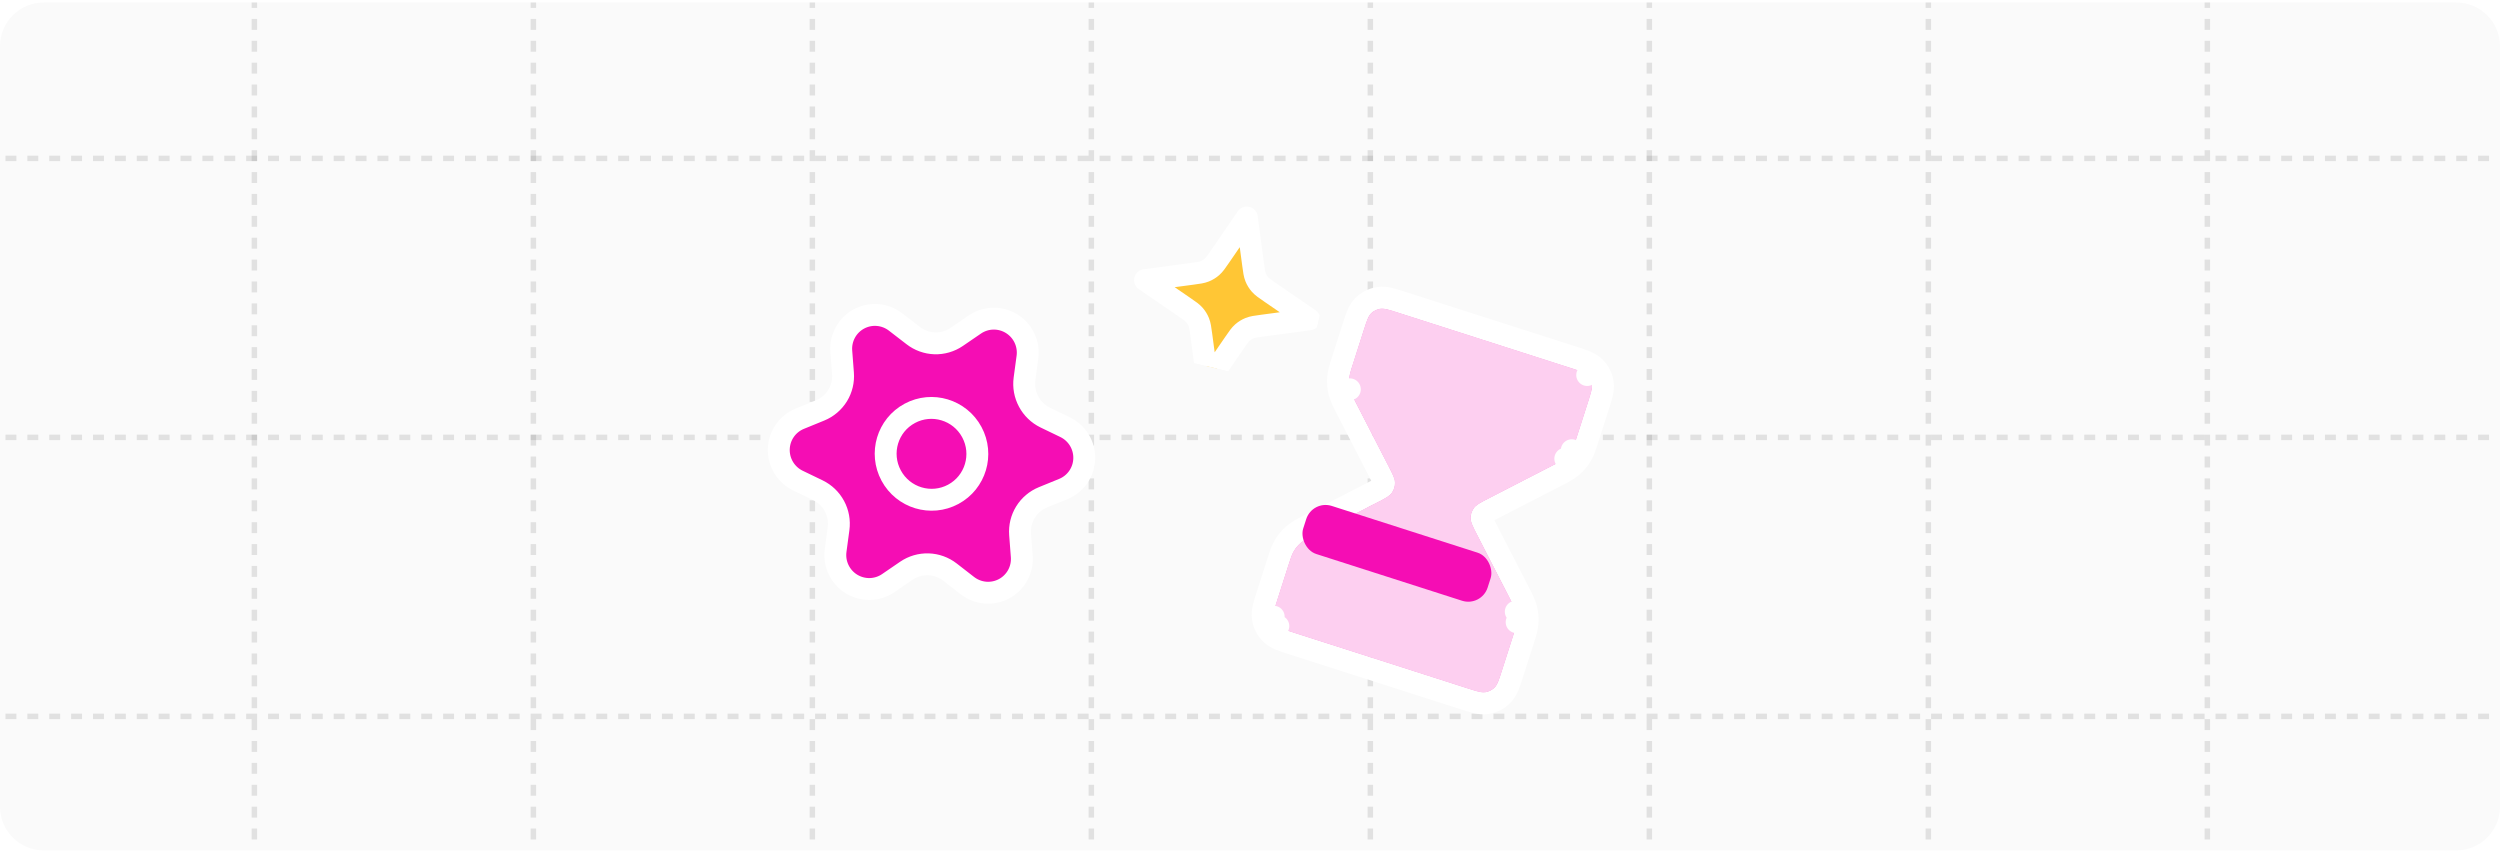 <svg width="457" height="156" viewBox="0 0 457 156" fill="none" xmlns="http://www.w3.org/2000/svg">
<g clip-path="url(#clip0_1661_2565)">
<path d="M0 8.456C0 4.037 3.582 0.456 8 0.456H449C453.418 0.456 457 4.037 457 8.456V147.456C457 151.874 453.418 155.456 449 155.456H8C3.582 155.456 0 151.874 0 147.456V8.456Z" fill="#FAFAFA"/>
<line opacity="0.1" x1="46.5" y1="-280.544" x2="46.5" y2="297.456" stroke="black" stroke-dasharray="2 2"/>
<line opacity="0.1" x1="97.5" y1="-280.544" x2="97.5" y2="297.456" stroke="black" stroke-dasharray="2 2"/>
<line opacity="0.1" x1="148.5" y1="-280.544" x2="148.5" y2="297.456" stroke="black" stroke-dasharray="2 2"/>
<line opacity="0.1" x1="199.5" y1="-280.544" x2="199.5" y2="297.456" stroke="black" stroke-dasharray="2 2"/>
<line opacity="0.1" x1="250.5" y1="-280.544" x2="250.5" y2="297.456" stroke="black" stroke-dasharray="2 2"/>
<line opacity="0.1" x1="301.5" y1="-280.544" x2="301.5" y2="297.456" stroke="black" stroke-dasharray="2 2"/>
<line opacity="0.1" x1="352.5" y1="-280.544" x2="352.5" y2="297.456" stroke="black" stroke-dasharray="2 2"/>
<line opacity="0.1" x1="403.5" y1="-280.544" x2="403.5" y2="297.456" stroke="black" stroke-dasharray="2 2"/>
<line opacity="0.1" x1="491" y1="28.956" x2="-42" y2="28.956" stroke="black" stroke-dasharray="2 2"/>
<line opacity="0.1" x1="491" y1="79.956" x2="-42" y2="79.956" stroke="black" stroke-dasharray="2 2"/>
<line opacity="0.1" x1="491" y1="130.956" x2="-42" y2="130.956" stroke="black" stroke-dasharray="2 2"/>
</g>
<g clip-path="url(#clip1_1661_2565)" filter="url(#filter0_dd_1661_2565)">
<g filter="url(#filter1_dd_1661_2565)">
<path d="M227.919 27.762L229.067 36.344C229.228 37.547 229.309 38.149 229.528 38.691C229.722 39.171 229.995 39.615 230.336 40.005C230.721 40.446 231.221 40.789 232.222 41.475L239.362 46.374L230.78 47.523C229.577 47.684 228.976 47.764 228.434 47.983C227.953 48.177 227.509 48.45 227.119 48.791C226.679 49.176 226.335 49.677 225.649 50.677L220.75 57.817L219.602 49.235C219.441 48.032 219.36 47.431 219.141 46.889C218.947 46.408 218.674 45.964 218.333 45.574C217.948 45.134 217.448 44.791 216.447 44.104L209.307 39.205L217.889 38.057C219.092 37.896 219.694 37.815 220.236 37.596C220.716 37.402 221.16 37.129 221.55 36.788C221.99 36.403 222.334 35.903 223.02 34.902L227.919 27.762Z" fill="#FFC635"/>
<path d="M227.919 27.762L229.067 36.344C229.228 37.547 229.309 38.149 229.528 38.691C229.722 39.171 229.995 39.615 230.336 40.005C230.721 40.446 231.221 40.789 232.222 41.475L239.362 46.374L230.78 47.523C229.577 47.684 228.976 47.764 228.434 47.983C227.953 48.177 227.509 48.45 227.119 48.791C226.679 49.176 226.335 49.677 225.649 50.677L220.75 57.817L219.602 49.235C219.441 48.032 219.36 47.431 219.141 46.889C218.947 46.408 218.674 45.964 218.333 45.574C217.948 45.134 217.448 44.791 216.447 44.104L209.307 39.205L217.889 38.057C219.092 37.896 219.694 37.815 220.236 37.596C220.716 37.402 221.16 37.129 221.55 36.788C221.99 36.403 222.334 35.903 223.02 34.902L227.919 27.762Z" stroke="white" stroke-width="4" stroke-linecap="round" stroke-linejoin="round"/>
</g>
</g>
<g filter="url(#filter2_dd_1661_2565)">
<path d="M287.145 56.107L255.484 45.959C253.842 45.433 253.021 45.17 252.291 45.288C251.65 45.392 251.057 45.697 250.599 46.159C250.079 46.683 249.816 47.504 249.29 49.146L247.34 55.228C246.881 56.662 246.651 57.379 246.596 58.106C246.548 58.75 246.602 59.398 246.755 60.026C246.928 60.734 247.273 61.403 247.962 62.742L253.801 74.091C254.59 75.624 254.984 76.39 254.987 77.129C254.99 77.779 254.787 78.414 254.406 78.941C253.974 79.541 253.208 79.935 251.675 80.724L240.327 86.563C238.987 87.252 238.318 87.597 237.766 88.072C237.276 88.494 236.856 88.99 236.52 89.542C236.142 90.165 235.912 90.882 235.453 92.316L233.503 98.398C232.977 100.04 232.714 100.861 232.832 101.59C232.937 102.232 233.241 102.824 233.703 103.282C234.228 103.803 235.049 104.066 236.69 104.592L268.352 114.74C269.994 115.267 270.815 115.53 271.545 115.411C272.186 115.307 272.779 115.002 273.236 114.541C273.757 114.016 274.02 113.195 274.546 111.553L276.496 105.471C276.955 104.037 277.185 103.32 277.24 102.593C277.288 101.949 277.234 101.301 277.081 100.674C276.908 99.966 276.563 99.296 275.874 97.957L270.035 86.609C269.246 85.076 268.852 84.309 268.849 83.57C268.846 82.92 269.049 82.286 269.429 81.758C269.861 81.159 270.628 80.764 272.161 79.975L283.509 74.136C284.848 73.447 285.518 73.102 286.07 72.627C286.56 72.205 286.98 71.709 287.316 71.157C287.694 70.534 287.924 69.817 288.383 68.383L290.333 62.301C290.859 60.66 291.122 59.839 291.003 59.109C290.899 58.467 290.594 57.875 290.133 57.417C289.608 56.897 288.787 56.634 287.145 56.107Z" fill="#F50DB4"/>
<path d="M287.145 56.107L255.484 45.959C253.842 45.433 253.021 45.17 252.291 45.288C251.65 45.392 251.057 45.697 250.599 46.159C250.079 46.683 249.816 47.504 249.29 49.146L247.34 55.228C246.881 56.662 246.651 57.379 246.596 58.106C246.548 58.75 246.602 59.398 246.755 60.026C246.928 60.734 247.273 61.403 247.962 62.742L253.801 74.091C254.59 75.624 254.984 76.39 254.987 77.129C254.99 77.779 254.787 78.414 254.406 78.941C253.974 79.541 253.208 79.935 251.675 80.724L240.327 86.563C238.987 87.252 238.318 87.597 237.766 88.072C237.276 88.494 236.856 88.99 236.52 89.542C236.142 90.165 235.912 90.882 235.453 92.316L233.503 98.398C232.977 100.04 232.714 100.861 232.832 101.59C232.937 102.232 233.241 102.824 233.703 103.282C234.228 103.803 235.049 104.066 236.69 104.592L268.352 114.74C269.994 115.267 270.815 115.53 271.545 115.411C272.186 115.307 272.779 115.002 273.236 114.541C273.757 114.016 274.02 113.195 274.546 111.553L276.496 105.471C276.955 104.037 277.185 103.32 277.24 102.593C277.288 101.949 277.234 101.301 277.081 100.674C276.908 99.966 276.563 99.296 275.874 97.957L270.035 86.609C269.246 85.076 268.852 84.309 268.849 83.57C268.846 82.92 269.049 82.286 269.429 81.758C269.861 81.159 270.628 80.764 272.161 79.975L283.509 74.136C284.848 73.447 285.518 73.102 286.07 72.627C286.56 72.205 286.98 71.709 287.316 71.157C287.694 70.534 287.924 69.817 288.383 68.383L290.333 62.301C290.859 60.66 291.122 59.839 291.003 59.109C290.899 58.467 290.594 57.875 290.133 57.417C289.608 56.897 288.787 56.634 287.145 56.107Z" fill="white" fill-opacity="0.8"/>
<path d="M230.858 101.911L232.832 101.59L230.858 101.911C231.03 102.97 231.533 103.947 232.294 104.702L233.683 103.302L232.294 104.702C232.819 105.222 233.424 105.539 234.014 105.783C234.567 106.012 235.249 106.23 236.011 106.474L236.08 106.497L267.742 116.645L267.811 116.667C268.573 116.911 269.255 117.13 269.837 117.265C270.46 117.41 271.136 117.504 271.865 117.385C272.924 117.213 273.901 116.711 274.656 115.949C275.177 115.425 275.494 114.82 275.738 114.229C275.966 113.677 276.185 112.994 276.429 112.233L276.451 112.164L278.4 106.082C278.422 106.016 278.443 105.95 278.463 105.886C278.863 104.642 279.162 103.71 279.234 102.742L277.24 102.593L279.234 102.742C279.298 101.889 279.227 101.031 279.024 100.199L277.081 100.674L279.024 100.199C278.793 99.257 278.345 98.386 277.747 97.225C277.716 97.165 277.684 97.104 277.653 97.042L271.813 85.694C271.404 84.898 271.153 84.407 270.994 84.025C270.844 83.663 270.849 83.562 270.849 83.562C270.848 83.334 270.919 83.112 271.052 82.927C271.052 82.927 271.107 82.842 271.439 82.636C271.791 82.417 272.28 82.163 273.076 81.754L284.424 75.914C284.486 75.883 284.547 75.851 284.608 75.82C285.77 75.223 286.64 74.776 287.375 74.143L286.134 72.701L287.375 74.143C288.024 73.584 288.581 72.927 289.025 72.195L287.316 71.157L289.025 72.195C289.529 71.366 289.827 70.434 290.225 69.19C290.246 69.125 290.267 69.06 290.288 68.994L292.237 62.912L292.259 62.843C292.504 62.081 292.722 61.398 292.858 60.816C293.003 60.194 293.096 59.517 292.978 58.788C292.806 57.73 292.303 56.753 291.542 55.997L290.138 57.413L291.542 55.997C291.017 55.477 290.412 55.16 289.822 54.916C289.269 54.688 288.587 54.469 287.825 54.225L287.756 54.203L256.094 44.054C256.071 44.047 256.048 44.04 256.025 44.032C255.263 43.788 254.581 43.569 253.999 43.434C253.376 43.289 252.7 43.196 251.971 43.314C250.912 43.486 249.935 43.989 249.18 44.75C248.659 45.275 248.342 45.879 248.098 46.47C247.87 47.022 247.651 47.705 247.407 48.467C247.4 48.49 247.392 48.513 247.385 48.536L245.436 54.617C245.414 54.684 245.393 54.749 245.373 54.814C244.973 56.058 244.674 56.989 244.602 57.957C244.538 58.81 244.609 59.669 244.812 60.5L246.755 60.026L244.812 60.5C245.043 61.443 245.491 62.313 246.089 63.474C246.12 63.534 246.151 63.595 246.183 63.657L252.023 75.005C252.432 75.801 252.683 76.292 252.842 76.675C252.99 77.033 252.987 77.135 252.987 77.137L252.987 77.137C252.988 77.365 252.917 77.587 252.784 77.772L252.784 77.772C252.783 77.774 252.726 77.859 252.397 78.064C252.045 78.283 251.556 78.536 250.76 78.946L239.411 84.785C239.35 84.817 239.289 84.848 239.228 84.879C238.066 85.476 237.196 85.924 236.461 86.557C235.812 87.115 235.255 87.772 234.811 88.504C234.307 89.333 234.009 90.265 233.611 91.51C233.59 91.574 233.569 91.639 233.548 91.706L231.599 97.787L231.577 97.857C231.332 98.618 231.114 99.301 230.978 99.883C230.833 100.505 230.74 101.182 230.858 101.911Z" stroke="white" stroke-width="4" stroke-linecap="round" stroke-linejoin="round"/>
</g>
<rect x="239.913" y="91.352" width="35.399" height="9.234" rx="3.714" transform="rotate(17.772 239.913 91.352)" fill="#F50DB4"/>
<g filter="url(#filter3_dd_1661_2565)">
<path d="M173.658 98.582L176.838 101.05C177.784 101.785 178.923 102.229 180.114 102.33C181.306 102.43 182.501 102.182 183.553 101.616C184.605 101.05 185.47 100.19 186.043 99.139C186.615 98.089 186.871 96.895 186.779 95.7L186.471 91.686C186.364 90.261 186.708 88.839 187.455 87.624C188.208 86.403 189.327 85.453 190.654 84.91L194.37 83.393C195.476 82.941 196.427 82.177 197.106 81.194C197.786 80.21 198.166 79.05 198.2 77.853C198.234 76.656 197.922 75.473 197.299 74.449C196.677 73.425 195.772 72.603 194.693 72.083L191.069 70.335C189.774 69.705 188.712 68.679 188.035 67.407C187.353 66.141 187.089 64.692 187.28 63.269L187.818 59.281C187.978 58.095 187.79 56.886 187.278 55.803C186.767 54.719 185.952 53.807 184.934 53.177C183.916 52.545 182.738 52.223 181.543 52.249C180.348 52.274 179.187 52.647 178.2 53.321L174.887 55.587C173.703 56.395 172.294 56.806 170.86 56.762C169.43 56.713 168.051 56.213 166.921 55.331L163.729 52.87C162.783 52.135 161.645 51.69 160.453 51.589C159.261 51.489 158.067 51.737 157.015 52.303C155.962 52.87 155.097 53.73 154.525 54.78C153.952 55.83 153.696 57.025 153.788 58.219L154.096 62.233C154.209 63.662 153.867 65.089 153.12 66.309C152.367 67.53 151.247 68.48 149.921 69.023L146.193 70.546C145.087 70.998 144.137 71.762 143.457 72.745C142.778 73.729 142.398 74.889 142.364 76.086C142.329 77.283 142.642 78.466 143.264 79.49C143.887 80.514 144.792 81.336 145.87 81.856L149.495 83.604C150.788 84.228 151.851 85.247 152.532 86.513C153.214 87.778 153.478 89.227 153.287 90.65L152.75 94.638C152.59 95.825 152.777 97.033 153.289 98.117C153.801 99.2 154.615 100.112 155.633 100.743C156.651 101.373 157.829 101.695 159.024 101.67C160.219 101.644 161.38 101.272 162.367 100.599L165.68 98.332C166.864 97.524 168.273 97.113 169.707 97.157C171.14 97.202 172.523 97.701 173.658 98.582Z" fill="#F50DB4"/>
<path d="M174.26 84.359C178.332 82.167 179.851 77.079 177.653 72.994C175.454 68.909 170.371 67.374 166.299 69.565C162.226 71.757 160.707 76.845 162.906 80.93C165.104 85.015 170.188 86.55 174.26 84.359Z" fill="#F50DB4"/>
<path d="M173.658 98.582L176.838 101.05C177.784 101.785 178.923 102.229 180.114 102.33C181.306 102.43 182.501 102.182 183.553 101.616C184.605 101.05 185.47 100.19 186.043 99.139C186.615 98.089 186.871 96.895 186.779 95.7L186.471 91.686C186.364 90.261 186.708 88.839 187.455 87.624C188.208 86.403 189.327 85.453 190.654 84.91L194.37 83.393C195.476 82.941 196.427 82.177 197.106 81.194C197.786 80.21 198.166 79.05 198.2 77.853C198.234 76.656 197.922 75.473 197.299 74.449C196.677 73.425 195.772 72.603 194.693 72.083L191.069 70.335C189.774 69.705 188.712 68.679 188.035 67.407C187.353 66.141 187.089 64.692 187.28 63.269L187.818 59.281C187.978 58.095 187.79 56.886 187.278 55.803C186.767 54.719 185.952 53.807 184.934 53.177C183.916 52.545 182.738 52.223 181.543 52.249C180.348 52.274 179.187 52.647 178.2 53.321L174.887 55.587C173.703 56.395 172.294 56.806 170.86 56.762C169.43 56.713 168.051 56.213 166.921 55.331L163.729 52.87C162.783 52.135 161.645 51.69 160.453 51.589C159.261 51.489 158.067 51.737 157.015 52.303C155.962 52.87 155.097 53.73 154.525 54.78C153.952 55.83 153.696 57.025 153.788 58.219L154.096 62.233C154.209 63.662 153.867 65.089 153.12 66.309C152.367 67.53 151.247 68.48 149.921 69.023L146.193 70.546C145.087 70.998 144.137 71.762 143.457 72.745C142.778 73.729 142.398 74.889 142.364 76.086C142.329 77.283 142.642 78.466 143.264 79.49C143.887 80.514 144.792 81.336 145.87 81.856L149.495 83.604C150.788 84.228 151.851 85.247 152.532 86.513C153.214 87.778 153.478 89.227 153.287 90.65L152.75 94.638C152.59 95.825 152.777 97.033 153.289 98.117C153.801 99.2 154.615 100.112 155.633 100.743C156.651 101.373 157.829 101.695 159.024 101.67C160.219 101.644 161.38 101.272 162.367 100.599L165.68 98.332C166.864 97.524 168.273 97.113 169.707 97.157C171.14 97.202 172.523 97.701 173.658 98.582Z" stroke="white" stroke-width="4" stroke-linecap="round" stroke-linejoin="round"/>
<path d="M174.26 84.359C178.332 82.167 179.851 77.079 177.653 72.994C175.454 68.909 170.371 67.374 166.299 69.565C162.226 71.757 160.707 76.845 162.906 80.93C165.104 85.015 170.188 86.55 174.26 84.359Z" stroke="white" stroke-width="4" stroke-linecap="round" stroke-linejoin="round"/>
</g>
<defs>
<filter id="filter0_dd_1661_2565" x="190" y="12.456" width="68.669" height="68.668" filterUnits="userSpaceOnUse" color-interpolation-filters="sRGB">
<feFlood flood-opacity="0" result="BackgroundImageFix"/>
<feColorMatrix in="SourceAlpha" type="matrix" values="0 0 0 0 0 0 0 0 0 0 0 0 0 0 0 0 0 0 127 0" result="hardAlpha"/>
<feOffset dy="2"/>
<feGaussianBlur stdDeviation="1"/>
<feComposite in2="hardAlpha" operator="out"/>
<feColorMatrix type="matrix" values="0 0 0 0 0 0 0 0 0 0 0 0 0 0 0 0 0 0 0.03 0"/>
<feBlend mode="normal" in2="BackgroundImageFix" result="effect1_dropShadow_1661_2565"/>
<feColorMatrix in="SourceAlpha" type="matrix" values="0 0 0 0 0 0 0 0 0 0 0 0 0 0 0 0 0 0 127 0" result="hardAlpha"/>
<feOffset dy="4"/>
<feGaussianBlur stdDeviation="6"/>
<feComposite in2="hardAlpha" operator="out"/>
<feColorMatrix type="matrix" values="0 0 0 0 0 0 0 0 0 0 0 0 0 0 0 0 0 0 0.02 0"/>
<feBlend mode="normal" in2="effect1_dropShadow_1661_2565" result="effect2_dropShadow_1661_2565"/>
<feBlend mode="normal" in="SourceGraphic" in2="effect2_dropShadow_1661_2565" result="shape"/>
</filter>
<filter id="filter1_dd_1661_2565" x="195.307" y="17.762" width="58.056" height="58.056" filterUnits="userSpaceOnUse" color-interpolation-filters="sRGB">
<feFlood flood-opacity="0" result="BackgroundImageFix"/>
<feColorMatrix in="SourceAlpha" type="matrix" values="0 0 0 0 0 0 0 0 0 0 0 0 0 0 0 0 0 0 127 0" result="hardAlpha"/>
<feOffset dy="2"/>
<feGaussianBlur stdDeviation="1"/>
<feComposite in2="hardAlpha" operator="out"/>
<feColorMatrix type="matrix" values="0 0 0 0 0 0 0 0 0 0 0 0 0 0 0 0 0 0 0.03 0"/>
<feBlend mode="normal" in2="BackgroundImageFix" result="effect1_dropShadow_1661_2565"/>
<feColorMatrix in="SourceAlpha" type="matrix" values="0 0 0 0 0 0 0 0 0 0 0 0 0 0 0 0 0 0 127 0" result="hardAlpha"/>
<feOffset dy="4"/>
<feGaussianBlur stdDeviation="6"/>
<feComposite in2="hardAlpha" operator="out"/>
<feColorMatrix type="matrix" values="0 0 0 0 0 0 0 0 0 0 0 0 0 0 0 0 0 0 0.02 0"/>
<feBlend mode="normal" in2="effect1_dropShadow_1661_2565" result="effect2_dropShadow_1661_2565"/>
<feBlend mode="normal" in="SourceGraphic" in2="effect2_dropShadow_1661_2565" result="shape"/>
</filter>
<filter id="filter2_dd_1661_2565" x="206.52" y="26.404" width="110.796" height="122.747" filterUnits="userSpaceOnUse" color-interpolation-filters="sRGB">
<feFlood flood-opacity="0" result="BackgroundImageFix"/>
<feColorMatrix in="SourceAlpha" type="matrix" values="0 0 0 0 0 0 0 0 0 0 0 0 0 0 0 0 0 0 127 0" result="hardAlpha"/>
<feOffset dy="3.714"/>
<feGaussianBlur stdDeviation="1.857"/>
<feComposite in2="hardAlpha" operator="out"/>
<feColorMatrix type="matrix" values="0 0 0 0 0 0 0 0 0 0 0 0 0 0 0 0 0 0 0.03 0"/>
<feBlend mode="normal" in2="BackgroundImageFix" result="effect1_dropShadow_1661_2565"/>
<feColorMatrix in="SourceAlpha" type="matrix" values="0 0 0 0 0 0 0 0 0 0 0 0 0 0 0 0 0 0 127 0" result="hardAlpha"/>
<feOffset dy="7.428"/>
<feGaussianBlur stdDeviation="11.142"/>
<feComposite in2="hardAlpha" operator="out"/>
<feColorMatrix type="matrix" values="0 0 0 0 0 0 0 0 0 0 0 0 0 0 0 0 0 0 0.02 0"/>
<feBlend mode="normal" in2="effect1_dropShadow_1661_2565" result="effect2_dropShadow_1661_2565"/>
<feBlend mode="normal" in="SourceGraphic" in2="effect2_dropShadow_1661_2565" result="shape"/>
</filter>
<filter id="filter3_dd_1661_2565" x="128.361" y="41.567" width="83.841" height="78.784" filterUnits="userSpaceOnUse" color-interpolation-filters="sRGB">
<feFlood flood-opacity="0" result="BackgroundImageFix"/>
<feColorMatrix in="SourceAlpha" type="matrix" values="0 0 0 0 0 0 0 0 0 0 0 0 0 0 0 0 0 0 127 0" result="hardAlpha"/>
<feOffset dy="2"/>
<feGaussianBlur stdDeviation="1"/>
<feComposite in2="hardAlpha" operator="out"/>
<feColorMatrix type="matrix" values="0 0 0 0 0 0 0 0 0 0 0 0 0 0 0 0 0 0 0.03 0"/>
<feBlend mode="normal" in2="BackgroundImageFix" result="effect1_dropShadow_1661_2565"/>
<feColorMatrix in="SourceAlpha" type="matrix" values="0 0 0 0 0 0 0 0 0 0 0 0 0 0 0 0 0 0 127 0" result="hardAlpha"/>
<feOffset dy="4"/>
<feGaussianBlur stdDeviation="6"/>
<feComposite in2="hardAlpha" operator="out"/>
<feColorMatrix type="matrix" values="0 0 0 0 0 0 0 0 0 0 0 0 0 0 0 0 0 0 0.02 0"/>
<feBlend mode="normal" in2="effect1_dropShadow_1661_2565" result="effect2_dropShadow_1661_2565"/>
<feBlend mode="normal" in="SourceGraphic" in2="effect2_dropShadow_1661_2565" result="shape"/>
</filter>
<clipPath id="clip0_1661_2565">
<rect width="457" height="155" fill="white" transform="translate(0 0.456)"/>
</clipPath>
<clipPath id="clip1_1661_2565">
<rect width="37.078" height="37.078" fill="white" transform="translate(210.603 20.456) rotate(13.415)"/>
</clipPath>
</defs>
</svg>
